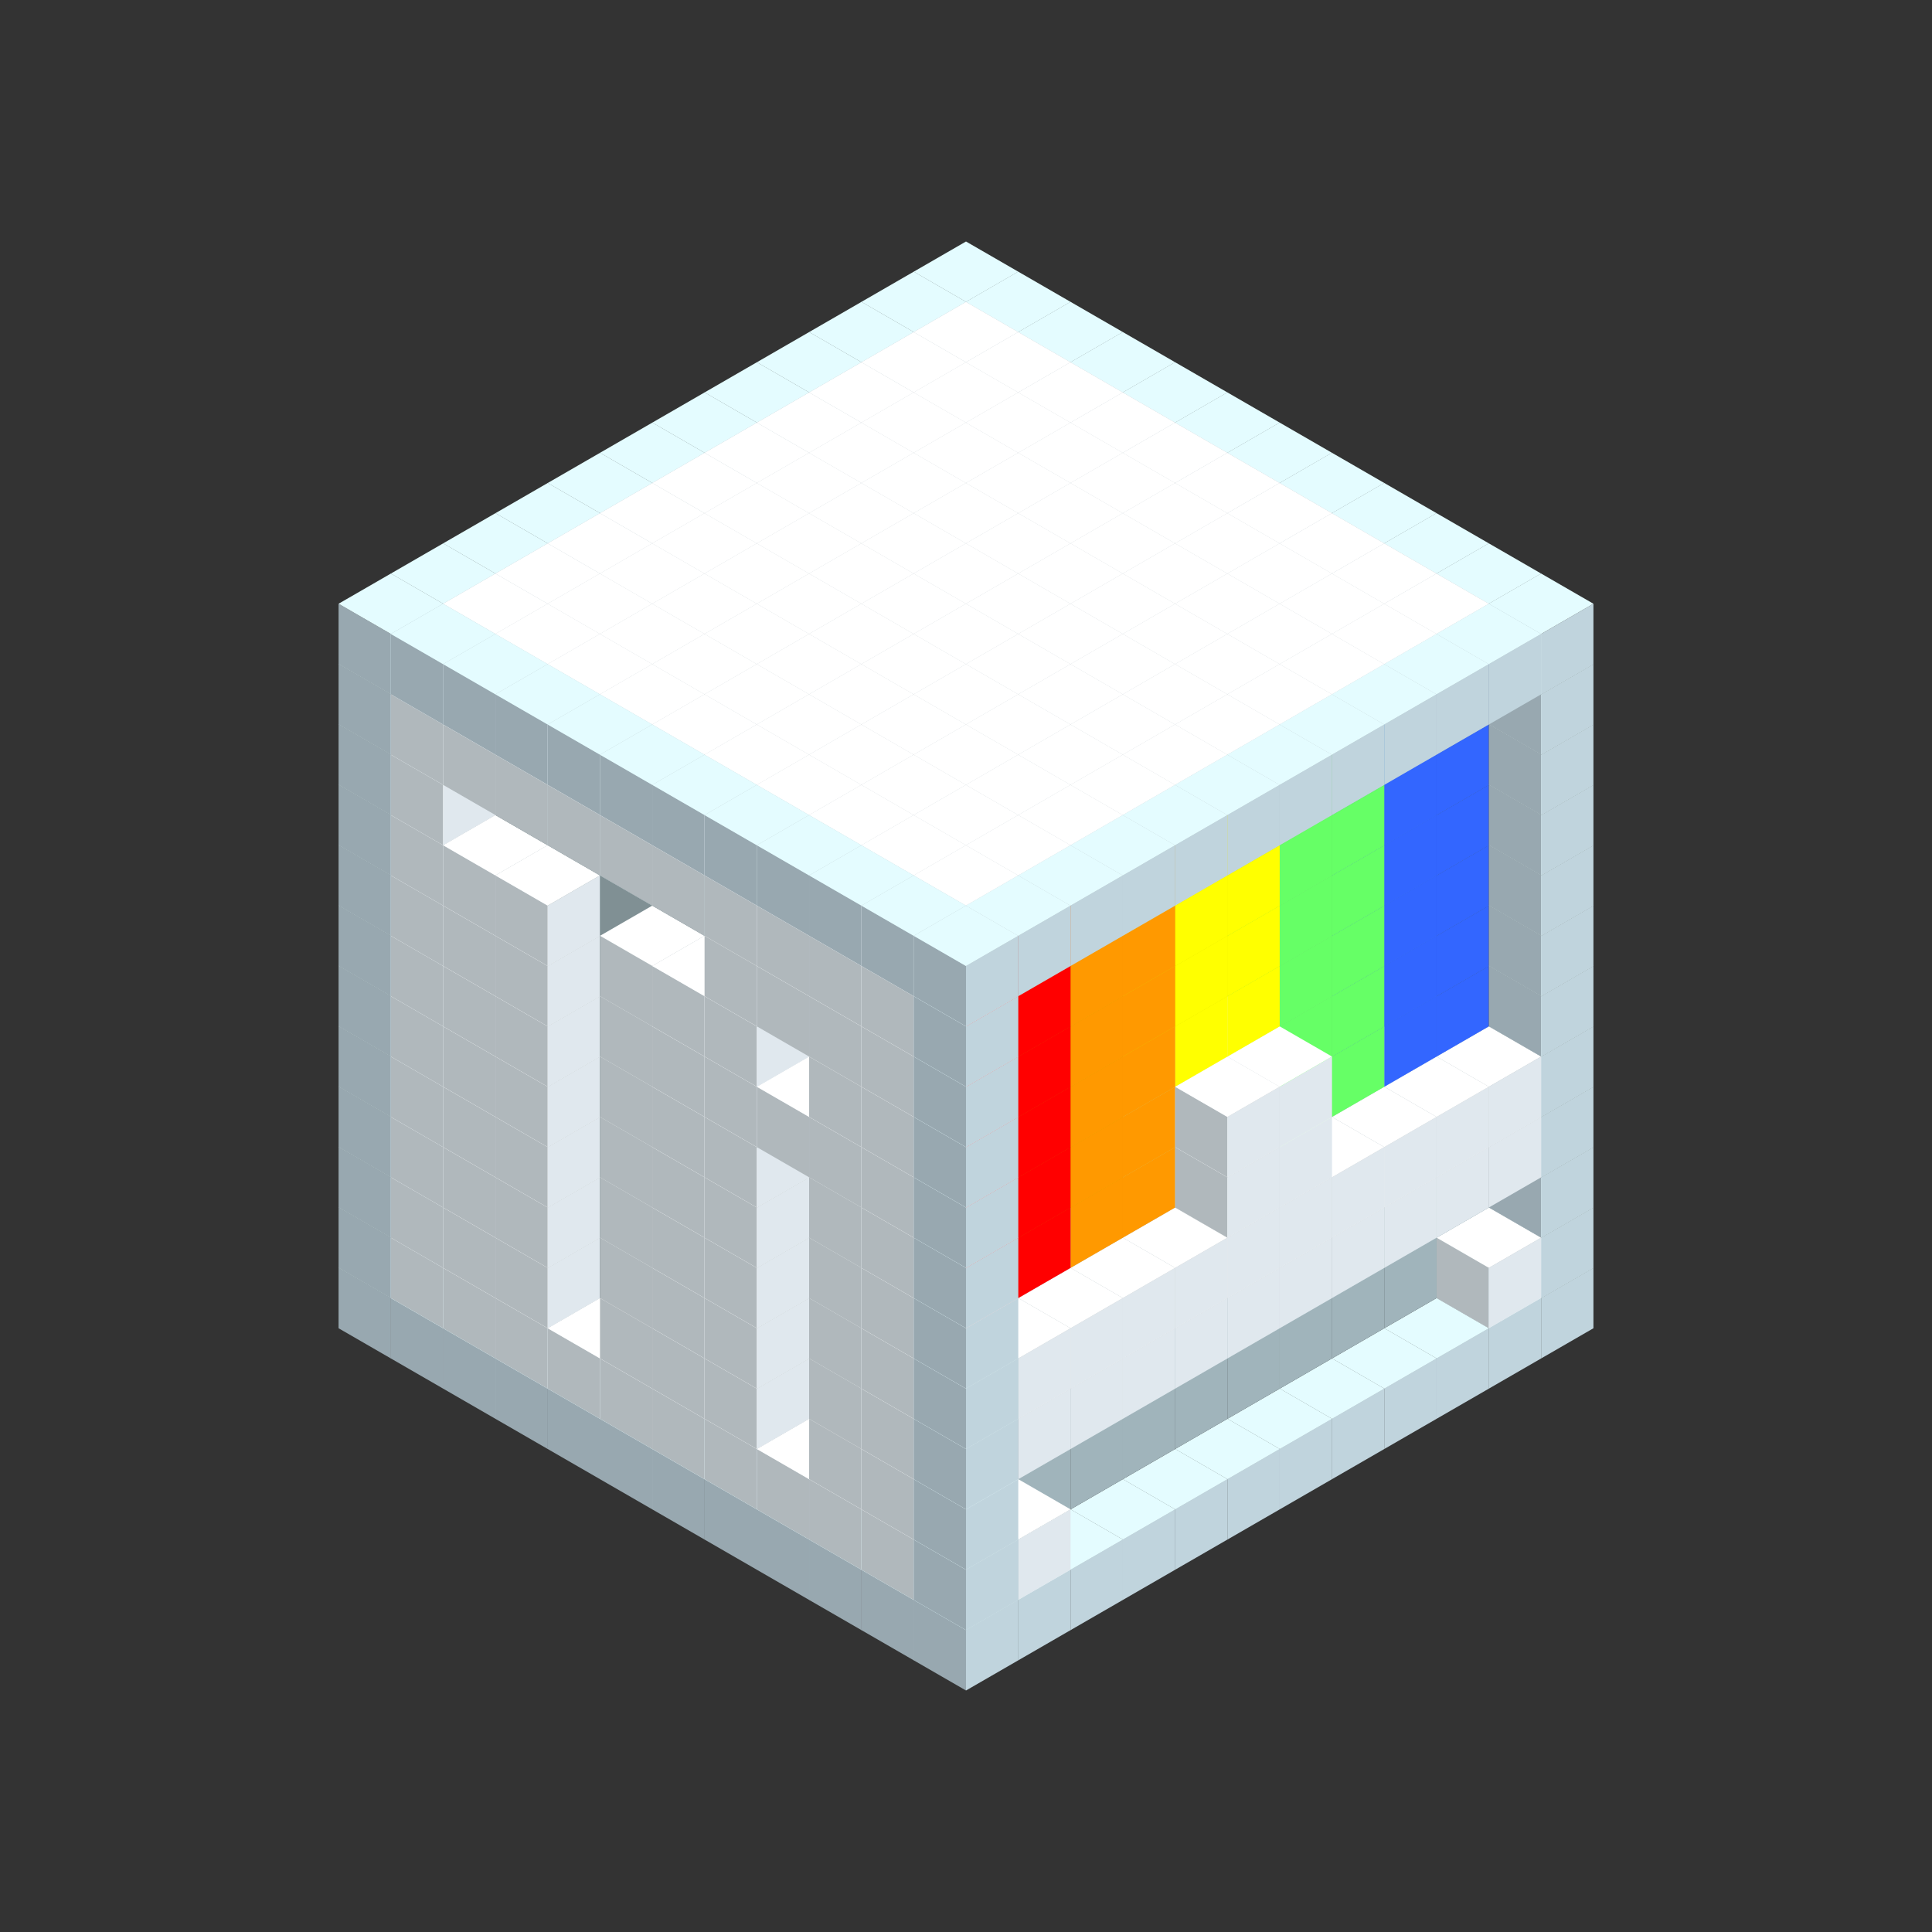 
<svg width='600' height='600' viewBox='4436371 5550000 3200000 3200000' xmlns='http://www.w3.org/2000/svg' xmlns:xlink='http://www.w3.org/1999/xlink'>
<rect x="4436371" y="5550000" width="3200000" height="3200000" fill="#333333" stroke="none"/>
<use xlink:href='#v-0x00000019-4' transform='translate(983738,3600000)'/>
<use xlink:href='#v-0x00000019-4' transform='translate(1070341,3650000)'/>
<use xlink:href='#v-0x00000019-4' transform='translate(1156944,3700000)'/>
<use xlink:href='#v-0x00000019-4' transform='translate(1243547,3750000)'/>
<use xlink:href='#v-0x00000019-4' transform='translate(1330150,3800000)'/>
<use xlink:href='#v-0x00000019-4' transform='translate(1416753,3850000)'/>
<use xlink:href='#v-0x00000019-4' transform='translate(1503356,3900000)'/>
<use xlink:href='#v-0x00000019-4' transform='translate(1589959,3950000)'/>
<use xlink:href='#v-0x00000019-4' transform='translate(1676562,4000000)'/>
<use xlink:href='#v-0x00000019-4' transform='translate(1763165,4050000)'/>
<use xlink:href='#v-0x00000019-4' transform='translate(1849768,4100000)'/>
<use xlink:href='#v-0x00000019-4' transform='translate(2889004,3600000)'/>
<use xlink:href='#v-0x00000019-4' transform='translate(2802401,3650000)'/>
<use xlink:href='#v-0x00000019-4' transform='translate(2715798,3700000)'/>
<use xlink:href='#v-0x00000019-4' transform='translate(2629195,3750000)'/>
<use xlink:href='#v-0x00000019-4' transform='translate(2542592,3800000)'/>
<use xlink:href='#v-0x00000019-4' transform='translate(2455989,3850000)'/>
<use xlink:href='#v-0x00000019-4' transform='translate(2369386,3900000)'/>
<use xlink:href='#v-0x00000019-4' transform='translate(2282783,3950000)'/>
<use xlink:href='#v-0x00000019-4' transform='translate(2196180,4000000)'/>
<use xlink:href='#v-0x00000019-4' transform='translate(2109577,4050000)'/>
<use xlink:href='#v-0x00000019-4' transform='translate(2022974,4100000)'/>
<use xlink:href='#v-0x00000019-4' transform='translate(1936371,4150000)'/>
<use xlink:href='#v-0x00000019-4' transform='translate(983738,3500000)'/>
<use xlink:href='#v-0x00000019-1' transform='translate(1070341,3550000)'/>
<use xlink:href='#v-0x00000019-1' transform='translate(1156944,3600000)'/>
<use xlink:href='#v-0x00000019-1' transform='translate(1243547,3650000)'/>
<use xlink:href='#v-0x00000019-1' transform='translate(1330150,3700000)'/>
<use xlink:href='#v-0x00000019-1' transform='translate(1416753,3750000)'/>
<use xlink:href='#v-0x00000019-1' transform='translate(1503356,3800000)'/>
<use xlink:href='#v-0x00000019-1' transform='translate(1589959,3850000)'/>
<use xlink:href='#v-0x00000019-1' transform='translate(1676562,3900000)'/>
<use xlink:href='#v-0x00000019-1' transform='translate(1763165,3950000)'/>
<use xlink:href='#v-0x00000019-2' transform='translate(2715798,3500000)'/>
<use xlink:href='#v-0x00000019-2' transform='translate(2629195,3550000)'/>
<use xlink:href='#v-0x00000019-2' transform='translate(2542592,3600000)'/>
<use xlink:href='#v-0x00000019-2' transform='translate(2455989,3650000)'/>
<use xlink:href='#v-0x00000019-2' transform='translate(2369386,3700000)'/>
<use xlink:href='#v-0x00000019-2' transform='translate(2282783,3750000)'/>
<use xlink:href='#v-0x00000019-2' transform='translate(2196180,3800000)'/>
<use xlink:href='#v-0x00000019-2' transform='translate(2109577,3850000)'/>
<use xlink:href='#v-0x00000019-2' transform='translate(2022974,3900000)'/>
<use xlink:href='#v-0x00000019-2' transform='translate(1936371,3950000)'/>
<use xlink:href='#v-0x00000019-1' transform='translate(1849768,4000000)'/>
<use xlink:href='#v-0x00000019-4' transform='translate(2889004,3500000)'/>
<use xlink:href='#v-0x00000019-1' transform='translate(2802401,3550000)'/>
<use xlink:href='#v-0x00000019-1' transform='translate(2022974,4000000)'/>
<use xlink:href='#v-0x00000019-4' transform='translate(1936371,4050000)'/>
<use xlink:href='#v-0x00000019-4' transform='translate(983738,3400000)'/>
<use xlink:href='#v-0x00000019-1' transform='translate(1070341,3450000)'/>
<use xlink:href='#v-0x00000019-2' transform='translate(1243547,3450000)'/>
<use xlink:href='#v-0x00000019-1' transform='translate(1156944,3500000)'/>
<use xlink:href='#v-0x00000019-2' transform='translate(1330150,3500000)'/>
<use xlink:href='#v-0x00000019-1' transform='translate(1243547,3550000)'/>
<use xlink:href='#v-0x00000019-2' transform='translate(1416753,3550000)'/>
<use xlink:href='#v-0x00000019-2' transform='translate(1503356,3600000)'/>
<use xlink:href='#v-0x00000019-1' transform='translate(1416753,3650000)'/>
<use xlink:href='#v-0x00000019-2' transform='translate(1589959,3650000)'/>
<use xlink:href='#v-0x00000019-1' transform='translate(1503356,3700000)'/>
<use xlink:href='#v-0x00000019-2' transform='translate(1676562,3700000)'/>
<use xlink:href='#v-0x00000019-1' transform='translate(1589959,3750000)'/>
<use xlink:href='#v-0x00000019-2' transform='translate(1763165,3750000)'/>
<use xlink:href='#v-0x00000019-2' transform='translate(1849768,3800000)'/>
<use xlink:href='#v-0x00000019-1' transform='translate(1763165,3850000)'/>
<use xlink:href='#v-0x00000019-2' transform='translate(2715798,3400000)'/>
<use xlink:href='#v-0x00000019-2' transform='translate(2629195,3450000)'/>
<use xlink:href='#v-0x00000019-2' transform='translate(2542592,3500000)'/>
<use xlink:href='#v-0x00000019-2' transform='translate(2455989,3550000)'/>
<use xlink:href='#v-0x00000019-2' transform='translate(2369386,3600000)'/>
<use xlink:href='#v-0x00000019-2' transform='translate(2282783,3650000)'/>
<use xlink:href='#v-0x00000019-2' transform='translate(2196180,3700000)'/>
<use xlink:href='#v-0x00000019-2' transform='translate(2109577,3750000)'/>
<use xlink:href='#v-0x00000019-2' transform='translate(2022974,3800000)'/>
<use xlink:href='#v-0x00000019-2' transform='translate(1936371,3850000)'/>
<use xlink:href='#v-0x00000019-1' transform='translate(1849768,3900000)'/>
<use xlink:href='#v-0x00000019-4' transform='translate(2889004,3400000)'/>
<use xlink:href='#v-0x00000019-4' transform='translate(1936371,3950000)'/>
<use xlink:href='#v-0x00000019-4' transform='translate(983738,3300000)'/>
<use xlink:href='#v-0x00000019-1' transform='translate(1070341,3350000)'/>
<use xlink:href='#v-0x00000019-2' transform='translate(1243547,3350000)'/>
<use xlink:href='#v-0x00000019-1' transform='translate(1156944,3400000)'/>
<use xlink:href='#v-0x00000019-2' transform='translate(1330150,3400000)'/>
<use xlink:href='#v-0x00000019-1' transform='translate(1243547,3450000)'/>
<use xlink:href='#v-0x00000019-2' transform='translate(1416753,3450000)'/>
<use xlink:href='#v-0x00000019-2' transform='translate(1503356,3500000)'/>
<use xlink:href='#v-0x00000019-1' transform='translate(1416753,3550000)'/>
<use xlink:href='#v-0x00000019-2' transform='translate(1589959,3550000)'/>
<use xlink:href='#v-0x00000019-1' transform='translate(1503356,3600000)'/>
<use xlink:href='#v-0x00000019-2' transform='translate(1676562,3600000)'/>
<use xlink:href='#v-0x00000019-1' transform='translate(1589959,3650000)'/>
<use xlink:href='#v-0x00000019-2' transform='translate(1763165,3650000)'/>
<use xlink:href='#v-0x00000019-2' transform='translate(1849768,3700000)'/>
<use xlink:href='#v-0x00000019-1' transform='translate(1763165,3750000)'/>
<use xlink:href='#v-0x00000019-2' transform='translate(2715798,3300000)'/>
<use xlink:href='#v-0x00000019-2' transform='translate(2629195,3350000)'/>
<use xlink:href='#v-0x00000019-2' transform='translate(2542592,3400000)'/>
<use xlink:href='#v-0x00000019-2' transform='translate(2455989,3450000)'/>
<use xlink:href='#v-0x00000019-2' transform='translate(2369386,3500000)'/>
<use xlink:href='#v-0x00000019-2' transform='translate(2282783,3550000)'/>
<use xlink:href='#v-0x00000019-2' transform='translate(2196180,3600000)'/>
<use xlink:href='#v-0x00000019-2' transform='translate(2109577,3650000)'/>
<use xlink:href='#v-0x00000019-2' transform='translate(2022974,3700000)'/>
<use xlink:href='#v-0x00000019-2' transform='translate(1936371,3750000)'/>
<use xlink:href='#v-0x00000019-1' transform='translate(1849768,3800000)'/>
<use xlink:href='#v-0x00000019-4' transform='translate(2889004,3300000)'/>
<use xlink:href='#v-0x00000019-1' transform='translate(2802401,3350000)'/>
<use xlink:href='#v-0x00000019-1' transform='translate(2715798,3400000)'/>
<use xlink:href='#v-0x00000019-1' transform='translate(2629195,3450000)'/>
<use xlink:href='#v-0x00000019-1' transform='translate(2542592,3500000)'/>
<use xlink:href='#v-0x00000019-1' transform='translate(2455989,3550000)'/>
<use xlink:href='#v-0x00000019-1' transform='translate(2369386,3600000)'/>
<use xlink:href='#v-0x00000019-1' transform='translate(2282783,3650000)'/>
<use xlink:href='#v-0x00000019-1' transform='translate(2196180,3700000)'/>
<use xlink:href='#v-0x00000019-1' transform='translate(2109577,3750000)'/>
<use xlink:href='#v-0x00000019-1' transform='translate(2022974,3800000)'/>
<use xlink:href='#v-0x00000019-4' transform='translate(1936371,3850000)'/>
<use xlink:href='#v-0x00000019-4' transform='translate(983738,3200000)'/>
<use xlink:href='#v-0x00000019-1' transform='translate(1070341,3250000)'/>
<use xlink:href='#v-0x00000019-2' transform='translate(1243547,3250000)'/>
<use xlink:href='#v-0x00000019-1' transform='translate(1156944,3300000)'/>
<use xlink:href='#v-0x00000019-2' transform='translate(1330150,3300000)'/>
<use xlink:href='#v-0x00000019-1' transform='translate(1243547,3350000)'/>
<use xlink:href='#v-0x00000019-2' transform='translate(1416753,3350000)'/>
<use xlink:href='#v-0x00000019-2' transform='translate(1503356,3400000)'/>
<use xlink:href='#v-0x00000019-1' transform='translate(1416753,3450000)'/>
<use xlink:href='#v-0x00000019-2' transform='translate(1589959,3450000)'/>
<use xlink:href='#v-0x00000019-1' transform='translate(1503356,3500000)'/>
<use xlink:href='#v-0x00000019-2' transform='translate(1676562,3500000)'/>
<use xlink:href='#v-0x00000019-1' transform='translate(1589959,3550000)'/>
<use xlink:href='#v-0x00000019-2' transform='translate(1763165,3550000)'/>
<use xlink:href='#v-0x00000019-2' transform='translate(1849768,3600000)'/>
<use xlink:href='#v-0x00000019-1' transform='translate(1763165,3650000)'/>
<use xlink:href='#v-0x00000019-2' transform='translate(2715798,3200000)'/>
<use xlink:href='#v-0x00000019-2' transform='translate(2629195,3250000)'/>
<use xlink:href='#v-0x00000019-2' transform='translate(2542592,3300000)'/>
<use xlink:href='#v-0x00000019-2' transform='translate(2455989,3350000)'/>
<use xlink:href='#v-0x00000019-2' transform='translate(2369386,3400000)'/>
<use xlink:href='#v-0x00000019-2' transform='translate(2282783,3450000)'/>
<use xlink:href='#v-0x00000019-2' transform='translate(2196180,3500000)'/>
<use xlink:href='#v-0x00000019-2' transform='translate(2109577,3550000)'/>
<use xlink:href='#v-0x00000019-2' transform='translate(2022974,3600000)'/>
<use xlink:href='#v-0x00000019-2' transform='translate(1936371,3650000)'/>
<use xlink:href='#v-0x00000019-1' transform='translate(1849768,3700000)'/>
<use xlink:href='#v-0x00000019-4' transform='translate(2889004,3200000)'/>
<use xlink:href='#v-0x00000019-1' transform='translate(2802401,3250000)'/>
<use xlink:href='#v-0x00000019-1' transform='translate(2715798,3300000)'/>
<use xlink:href='#v-0x00000019-1' transform='translate(2629195,3350000)'/>
<use xlink:href='#v-0x00000019-1' transform='translate(2542592,3400000)'/>
<use xlink:href='#v-0x00000019-1' transform='translate(2455989,3450000)'/>
<use xlink:href='#v-0x00000019-1' transform='translate(2369386,3500000)'/>
<use xlink:href='#v-0x00000019-1' transform='translate(2282783,3550000)'/>
<use xlink:href='#v-0x00000019-1' transform='translate(2196180,3600000)'/>
<use xlink:href='#v-0x00000019-1' transform='translate(2109577,3650000)'/>
<use xlink:href='#v-0x00000019-1' transform='translate(2022974,3700000)'/>
<use xlink:href='#v-0x00000019-4' transform='translate(1936371,3750000)'/>
<use xlink:href='#v-0x00000019-4' transform='translate(983738,3100000)'/>
<use xlink:href='#v-0x00000019-1' transform='translate(1070341,3150000)'/>
<use xlink:href='#v-0x00000019-2' transform='translate(1243547,3150000)'/>
<use xlink:href='#v-0x00000019-1' transform='translate(1156944,3200000)'/>
<use xlink:href='#v-0x00000019-2' transform='translate(1330150,3200000)'/>
<use xlink:href='#v-0x00000019-1' transform='translate(1243547,3250000)'/>
<use xlink:href='#v-0x00000019-2' transform='translate(1416753,3250000)'/>
<use xlink:href='#v-0x00000019-2' transform='translate(1503356,3300000)'/>
<use xlink:href='#v-0x00000019-1' transform='translate(1416753,3350000)'/>
<use xlink:href='#v-0x00000019-2' transform='translate(1589959,3350000)'/>
<use xlink:href='#v-0x00000019-1' transform='translate(1503356,3400000)'/>
<use xlink:href='#v-0x00000019-2' transform='translate(1676562,3400000)'/>
<use xlink:href='#v-0x00000019-1' transform='translate(1589959,3450000)'/>
<use xlink:href='#v-0x00000019-2' transform='translate(1763165,3450000)'/>
<use xlink:href='#v-0x00000019-2' transform='translate(1849768,3500000)'/>
<use xlink:href='#v-0x00000019-1' transform='translate(1763165,3550000)'/>
<use xlink:href='#v-0x00000019-9' transform='translate(2715798,3100000)'/>
<use xlink:href='#v-0x00000019-9' transform='translate(2629195,3150000)'/>
<use xlink:href='#v-0x00000019-8' transform='translate(2542592,3200000)'/>
<use xlink:href='#v-0x00000019-8' transform='translate(2455989,3250000)'/>
<use xlink:href='#v-0x00000019-1' transform='translate(2369386,3300000)'/>
<use xlink:href='#v-0x00000019-1' transform='translate(2282783,3350000)'/>
<use xlink:href='#v-0x00000019-6' transform='translate(2196180,3400000)'/>
<use xlink:href='#v-0x00000019-6' transform='translate(2109577,3450000)'/>
<use xlink:href='#v-0x00000019-5' transform='translate(2022974,3500000)'/>
<use xlink:href='#v-0x00000019-5' transform='translate(1936371,3550000)'/>
<use xlink:href='#v-0x00000019-1' transform='translate(1849768,3600000)'/>
<use xlink:href='#v-0x00000019-4' transform='translate(2889004,3100000)'/>
<use xlink:href='#v-0x00000019-1' transform='translate(2455989,3350000)'/>
<use xlink:href='#v-0x00000019-1' transform='translate(2369386,3400000)'/>
<use xlink:href='#v-0x00000019-4' transform='translate(1936371,3650000)'/>
<use xlink:href='#v-0x00000019-4' transform='translate(983738,3000000)'/>
<use xlink:href='#v-0x00000019-1' transform='translate(1070341,3050000)'/>
<use xlink:href='#v-0x00000019-2' transform='translate(1243547,3050000)'/>
<use xlink:href='#v-0x00000019-1' transform='translate(1156944,3100000)'/>
<use xlink:href='#v-0x00000019-2' transform='translate(1330150,3100000)'/>
<use xlink:href='#v-0x00000019-1' transform='translate(1243547,3150000)'/>
<use xlink:href='#v-0x00000019-2' transform='translate(1416753,3150000)'/>
<use xlink:href='#v-0x00000019-2' transform='translate(1503356,3200000)'/>
<use xlink:href='#v-0x00000019-1' transform='translate(1416753,3250000)'/>
<use xlink:href='#v-0x00000019-2' transform='translate(1589959,3250000)'/>
<use xlink:href='#v-0x00000019-1' transform='translate(1503356,3300000)'/>
<use xlink:href='#v-0x00000019-2' transform='translate(1676562,3300000)'/>
<use xlink:href='#v-0x00000019-1' transform='translate(1589959,3350000)'/>
<use xlink:href='#v-0x00000019-2' transform='translate(1763165,3350000)'/>
<use xlink:href='#v-0x00000019-2' transform='translate(1849768,3400000)'/>
<use xlink:href='#v-0x00000019-1' transform='translate(1763165,3450000)'/>
<use xlink:href='#v-0x00000019-9' transform='translate(2715798,3000000)'/>
<use xlink:href='#v-0x00000019-9' transform='translate(2629195,3050000)'/>
<use xlink:href='#v-0x00000019-8' transform='translate(2542592,3100000)'/>
<use xlink:href='#v-0x00000019-8' transform='translate(2455989,3150000)'/>
<use xlink:href='#v-0x00000019-1' transform='translate(2369386,3200000)'/>
<use xlink:href='#v-0x00000019-1' transform='translate(2282783,3250000)'/>
<use xlink:href='#v-0x00000019-6' transform='translate(2196180,3300000)'/>
<use xlink:href='#v-0x00000019-6' transform='translate(2109577,3350000)'/>
<use xlink:href='#v-0x00000019-5' transform='translate(2022974,3400000)'/>
<use xlink:href='#v-0x00000019-5' transform='translate(1936371,3450000)'/>
<use xlink:href='#v-0x00000019-1' transform='translate(1849768,3500000)'/>
<use xlink:href='#v-0x00000019-4' transform='translate(2889004,3000000)'/>
<use xlink:href='#v-0x00000019-1' transform='translate(2455989,3250000)'/>
<use xlink:href='#v-0x00000019-1' transform='translate(2369386,3300000)'/>
<use xlink:href='#v-0x00000019-4' transform='translate(1936371,3550000)'/>
<use xlink:href='#v-0x00000019-4' transform='translate(983738,2900000)'/>
<use xlink:href='#v-0x00000019-1' transform='translate(1070341,2950000)'/>
<use xlink:href='#v-0x00000019-2' transform='translate(1243547,2950000)'/>
<use xlink:href='#v-0x00000019-1' transform='translate(1156944,3000000)'/>
<use xlink:href='#v-0x00000019-2' transform='translate(1330150,3000000)'/>
<use xlink:href='#v-0x00000019-1' transform='translate(1243547,3050000)'/>
<use xlink:href='#v-0x00000019-2' transform='translate(1416753,3050000)'/>
<use xlink:href='#v-0x00000019-2' transform='translate(1503356,3100000)'/>
<use xlink:href='#v-0x00000019-1' transform='translate(1416753,3150000)'/>
<use xlink:href='#v-0x00000019-2' transform='translate(1589959,3150000)'/>
<use xlink:href='#v-0x00000019-1' transform='translate(1503356,3200000)'/>
<use xlink:href='#v-0x00000019-2' transform='translate(1676562,3200000)'/>
<use xlink:href='#v-0x00000019-1' transform='translate(1589959,3250000)'/>
<use xlink:href='#v-0x00000019-2' transform='translate(1763165,3250000)'/>
<use xlink:href='#v-0x00000019-1' transform='translate(1676562,3300000)'/>
<use xlink:href='#v-0x00000019-2' transform='translate(1849768,3300000)'/>
<use xlink:href='#v-0x00000019-1' transform='translate(1763165,3350000)'/>
<use xlink:href='#v-0x00000019-9' transform='translate(2715798,2900000)'/>
<use xlink:href='#v-0x00000019-9' transform='translate(2629195,2950000)'/>
<use xlink:href='#v-0x00000019-8' transform='translate(2542592,3000000)'/>
<use xlink:href='#v-0x00000019-8' transform='translate(2455989,3050000)'/>
<use xlink:href='#v-0x00000019-7' transform='translate(2369386,3100000)'/>
<use xlink:href='#v-0x00000019-7' transform='translate(2282783,3150000)'/>
<use xlink:href='#v-0x00000019-6' transform='translate(2196180,3200000)'/>
<use xlink:href='#v-0x00000019-6' transform='translate(2109577,3250000)'/>
<use xlink:href='#v-0x00000019-5' transform='translate(2022974,3300000)'/>
<use xlink:href='#v-0x00000019-5' transform='translate(1936371,3350000)'/>
<use xlink:href='#v-0x00000019-1' transform='translate(1849768,3400000)'/>
<use xlink:href='#v-0x00000019-4' transform='translate(2889004,2900000)'/>
<use xlink:href='#v-0x00000019-4' transform='translate(1936371,3450000)'/>
<use xlink:href='#v-0x00000019-4' transform='translate(983738,2800000)'/>
<use xlink:href='#v-0x00000019-1' transform='translate(1070341,2850000)'/>
<use xlink:href='#v-0x00000019-2' transform='translate(1243547,2850000)'/>
<use xlink:href='#v-0x00000019-1' transform='translate(1156944,2900000)'/>
<use xlink:href='#v-0x00000019-2' transform='translate(1330150,2900000)'/>
<use xlink:href='#v-0x00000019-1' transform='translate(1243547,2950000)'/>
<use xlink:href='#v-0x00000019-2' transform='translate(1416753,2950000)'/>
<use xlink:href='#v-0x00000019-2' transform='translate(1503356,3000000)'/>
<use xlink:href='#v-0x00000019-1' transform='translate(1416753,3050000)'/>
<use xlink:href='#v-0x00000019-2' transform='translate(1589959,3050000)'/>
<use xlink:href='#v-0x00000019-1' transform='translate(1503356,3100000)'/>
<use xlink:href='#v-0x00000019-2' transform='translate(1676562,3100000)'/>
<use xlink:href='#v-0x00000019-1' transform='translate(1589959,3150000)'/>
<use xlink:href='#v-0x00000019-2' transform='translate(1763165,3150000)'/>
<use xlink:href='#v-0x00000019-2' transform='translate(1849768,3200000)'/>
<use xlink:href='#v-0x00000019-1' transform='translate(1763165,3250000)'/>
<use xlink:href='#v-0x00000019-9' transform='translate(2715798,2800000)'/>
<use xlink:href='#v-0x00000019-9' transform='translate(2629195,2850000)'/>
<use xlink:href='#v-0x00000019-8' transform='translate(2542592,2900000)'/>
<use xlink:href='#v-0x00000019-8' transform='translate(2455989,2950000)'/>
<use xlink:href='#v-0x00000019-7' transform='translate(2369386,3000000)'/>
<use xlink:href='#v-0x00000019-7' transform='translate(2282783,3050000)'/>
<use xlink:href='#v-0x00000019-6' transform='translate(2196180,3100000)'/>
<use xlink:href='#v-0x00000019-6' transform='translate(2109577,3150000)'/>
<use xlink:href='#v-0x00000019-5' transform='translate(2022974,3200000)'/>
<use xlink:href='#v-0x00000019-5' transform='translate(1936371,3250000)'/>
<use xlink:href='#v-0x00000019-1' transform='translate(1849768,3300000)'/>
<use xlink:href='#v-0x00000019-4' transform='translate(2889004,2800000)'/>
<use xlink:href='#v-0x00000019-4' transform='translate(1936371,3350000)'/>
<use xlink:href='#v-0x00000019-4' transform='translate(983738,2700000)'/>
<use xlink:href='#v-0x00000019-1' transform='translate(1070341,2750000)'/>
<use xlink:href='#v-0x00000019-2' transform='translate(1243547,2750000)'/>
<use xlink:href='#v-0x00000019-2' transform='translate(1330150,2800000)'/>
<use xlink:href='#v-0x00000019-2' transform='translate(1416753,2850000)'/>
<use xlink:href='#v-0x00000019-2' transform='translate(1503356,2900000)'/>
<use xlink:href='#v-0x00000019-2' transform='translate(1589959,2950000)'/>
<use xlink:href='#v-0x00000019-2' transform='translate(1676562,3000000)'/>
<use xlink:href='#v-0x00000019-1' transform='translate(1589959,3050000)'/>
<use xlink:href='#v-0x00000019-2' transform='translate(1763165,3050000)'/>
<use xlink:href='#v-0x00000019-1' transform='translate(1676562,3100000)'/>
<use xlink:href='#v-0x00000019-2' transform='translate(1849768,3100000)'/>
<use xlink:href='#v-0x00000019-1' transform='translate(1763165,3150000)'/>
<use xlink:href='#v-0x00000019-9' transform='translate(2715798,2700000)'/>
<use xlink:href='#v-0x00000019-9' transform='translate(2629195,2750000)'/>
<use xlink:href='#v-0x00000019-8' transform='translate(2542592,2800000)'/>
<use xlink:href='#v-0x00000019-8' transform='translate(2455989,2850000)'/>
<use xlink:href='#v-0x00000019-7' transform='translate(2369386,2900000)'/>
<use xlink:href='#v-0x00000019-7' transform='translate(2282783,2950000)'/>
<use xlink:href='#v-0x00000019-6' transform='translate(2196180,3000000)'/>
<use xlink:href='#v-0x00000019-6' transform='translate(2109577,3050000)'/>
<use xlink:href='#v-0x00000019-5' transform='translate(2022974,3100000)'/>
<use xlink:href='#v-0x00000019-5' transform='translate(1936371,3150000)'/>
<use xlink:href='#v-0x00000019-1' transform='translate(1849768,3200000)'/>
<use xlink:href='#v-0x00000019-4' transform='translate(2889004,2700000)'/>
<use xlink:href='#v-0x00000019-4' transform='translate(1936371,3250000)'/>
<use xlink:href='#v-0x00000019-4' transform='translate(983738,2600000)'/>
<use xlink:href='#v-0x00000019-1' transform='translate(1070341,2650000)'/>
<use xlink:href='#v-0x00000019-1' transform='translate(1156944,2700000)'/>
<use xlink:href='#v-0x00000019-1' transform='translate(1243547,2750000)'/>
<use xlink:href='#v-0x00000019-1' transform='translate(1330150,2800000)'/>
<use xlink:href='#v-0x00000019-1' transform='translate(1416753,2850000)'/>
<use xlink:href='#v-0x00000019-1' transform='translate(1503356,2900000)'/>
<use xlink:href='#v-0x00000019-1' transform='translate(1589959,2950000)'/>
<use xlink:href='#v-0x00000019-1' transform='translate(1676562,3000000)'/>
<use xlink:href='#v-0x00000019-1' transform='translate(1763165,3050000)'/>
<use xlink:href='#v-0x00000019-9' transform='translate(2715798,2600000)'/>
<use xlink:href='#v-0x00000019-9' transform='translate(2629195,2650000)'/>
<use xlink:href='#v-0x00000019-8' transform='translate(2542592,2700000)'/>
<use xlink:href='#v-0x00000019-8' transform='translate(2455989,2750000)'/>
<use xlink:href='#v-0x00000019-7' transform='translate(2369386,2800000)'/>
<use xlink:href='#v-0x00000019-7' transform='translate(2282783,2850000)'/>
<use xlink:href='#v-0x00000019-6' transform='translate(2196180,2900000)'/>
<use xlink:href='#v-0x00000019-6' transform='translate(2109577,2950000)'/>
<use xlink:href='#v-0x00000019-5' transform='translate(2022974,3000000)'/>
<use xlink:href='#v-0x00000019-5' transform='translate(1936371,3050000)'/>
<use xlink:href='#v-0x00000019-1' transform='translate(1849768,3100000)'/>
<use xlink:href='#v-0x00000019-4' transform='translate(2889004,2600000)'/>
<use xlink:href='#v-0x00000019-4' transform='translate(1936371,3150000)'/>
<use xlink:href='#v-0x00000019-4' transform='translate(1936371,1950000)'/>
<use xlink:href='#v-0x00000019-4' transform='translate(1849768,2000000)'/>
<use xlink:href='#v-0x00000019-4' transform='translate(1763165,2050000)'/>
<use xlink:href='#v-0x00000019-4' transform='translate(1676562,2100000)'/>
<use xlink:href='#v-0x00000019-4' transform='translate(1589959,2150000)'/>
<use xlink:href='#v-0x00000019-4' transform='translate(1503356,2200000)'/>
<use xlink:href='#v-0x00000019-4' transform='translate(1416753,2250000)'/>
<use xlink:href='#v-0x00000019-4' transform='translate(1330150,2300000)'/>
<use xlink:href='#v-0x00000019-4' transform='translate(1243547,2350000)'/>
<use xlink:href='#v-0x00000019-4' transform='translate(1156944,2400000)'/>
<use xlink:href='#v-0x00000019-4' transform='translate(1070341,2450000)'/>
<use xlink:href='#v-0x00000019-4' transform='translate(983738,2500000)'/>
<use xlink:href='#v-0x00000019-4' transform='translate(2022974,2000000)'/>
<use xlink:href='#v-0x00000019-1' transform='translate(1936371,2050000)'/>
<use xlink:href='#v-0x00000019-1' transform='translate(1849768,2100000)'/>
<use xlink:href='#v-0x00000019-1' transform='translate(1763165,2150000)'/>
<use xlink:href='#v-0x00000019-1' transform='translate(1676562,2200000)'/>
<use xlink:href='#v-0x00000019-1' transform='translate(1589959,2250000)'/>
<use xlink:href='#v-0x00000019-1' transform='translate(1503356,2300000)'/>
<use xlink:href='#v-0x00000019-1' transform='translate(1416753,2350000)'/>
<use xlink:href='#v-0x00000019-1' transform='translate(1330150,2400000)'/>
<use xlink:href='#v-0x00000019-1' transform='translate(1243547,2450000)'/>
<use xlink:href='#v-0x00000019-1' transform='translate(1156944,2500000)'/>
<use xlink:href='#v-0x00000019-4' transform='translate(1070341,2550000)'/>
<use xlink:href='#v-0x00000019-4' transform='translate(2109577,2050000)'/>
<use xlink:href='#v-0x00000019-1' transform='translate(2022974,2100000)'/>
<use xlink:href='#v-0x00000019-1' transform='translate(1936371,2150000)'/>
<use xlink:href='#v-0x00000019-1' transform='translate(1849768,2200000)'/>
<use xlink:href='#v-0x00000019-1' transform='translate(1763165,2250000)'/>
<use xlink:href='#v-0x00000019-1' transform='translate(1676562,2300000)'/>
<use xlink:href='#v-0x00000019-1' transform='translate(1589959,2350000)'/>
<use xlink:href='#v-0x00000019-1' transform='translate(1503356,2400000)'/>
<use xlink:href='#v-0x00000019-1' transform='translate(1416753,2450000)'/>
<use xlink:href='#v-0x00000019-1' transform='translate(1330150,2500000)'/>
<use xlink:href='#v-0x00000019-1' transform='translate(1243547,2550000)'/>
<use xlink:href='#v-0x00000019-4' transform='translate(1156944,2600000)'/>
<use xlink:href='#v-0x00000019-4' transform='translate(2196180,2100000)'/>
<use xlink:href='#v-0x00000019-1' transform='translate(2109577,2150000)'/>
<use xlink:href='#v-0x00000019-1' transform='translate(2022974,2200000)'/>
<use xlink:href='#v-0x00000019-1' transform='translate(1936371,2250000)'/>
<use xlink:href='#v-0x00000019-1' transform='translate(1849768,2300000)'/>
<use xlink:href='#v-0x00000019-1' transform='translate(1763165,2350000)'/>
<use xlink:href='#v-0x00000019-1' transform='translate(1676562,2400000)'/>
<use xlink:href='#v-0x00000019-1' transform='translate(1589959,2450000)'/>
<use xlink:href='#v-0x00000019-1' transform='translate(1503356,2500000)'/>
<use xlink:href='#v-0x00000019-1' transform='translate(1416753,2550000)'/>
<use xlink:href='#v-0x00000019-1' transform='translate(1330150,2600000)'/>
<use xlink:href='#v-0x00000019-4' transform='translate(1243547,2650000)'/>
<use xlink:href='#v-0x00000019-4' transform='translate(2282783,2150000)'/>
<use xlink:href='#v-0x00000019-1' transform='translate(2196180,2200000)'/>
<use xlink:href='#v-0x00000019-1' transform='translate(2109577,2250000)'/>
<use xlink:href='#v-0x00000019-1' transform='translate(2022974,2300000)'/>
<use xlink:href='#v-0x00000019-1' transform='translate(1936371,2350000)'/>
<use xlink:href='#v-0x00000019-1' transform='translate(1849768,2400000)'/>
<use xlink:href='#v-0x00000019-1' transform='translate(1763165,2450000)'/>
<use xlink:href='#v-0x00000019-1' transform='translate(1676562,2500000)'/>
<use xlink:href='#v-0x00000019-1' transform='translate(1589959,2550000)'/>
<use xlink:href='#v-0x00000019-1' transform='translate(1503356,2600000)'/>
<use xlink:href='#v-0x00000019-1' transform='translate(1416753,2650000)'/>
<use xlink:href='#v-0x00000019-4' transform='translate(1330150,2700000)'/>
<use xlink:href='#v-0x00000019-4' transform='translate(2369386,2200000)'/>
<use xlink:href='#v-0x00000019-1' transform='translate(2282783,2250000)'/>
<use xlink:href='#v-0x00000019-1' transform='translate(2196180,2300000)'/>
<use xlink:href='#v-0x00000019-1' transform='translate(2109577,2350000)'/>
<use xlink:href='#v-0x00000019-1' transform='translate(2022974,2400000)'/>
<use xlink:href='#v-0x00000019-1' transform='translate(1936371,2450000)'/>
<use xlink:href='#v-0x00000019-1' transform='translate(1849768,2500000)'/>
<use xlink:href='#v-0x00000019-1' transform='translate(1763165,2550000)'/>
<use xlink:href='#v-0x00000019-1' transform='translate(1676562,2600000)'/>
<use xlink:href='#v-0x00000019-1' transform='translate(1589959,2650000)'/>
<use xlink:href='#v-0x00000019-1' transform='translate(1503356,2700000)'/>
<use xlink:href='#v-0x00000019-4' transform='translate(1416753,2750000)'/>
<use xlink:href='#v-0x00000019-4' transform='translate(2455989,2250000)'/>
<use xlink:href='#v-0x00000019-1' transform='translate(2369386,2300000)'/>
<use xlink:href='#v-0x00000019-1' transform='translate(2282783,2350000)'/>
<use xlink:href='#v-0x00000019-1' transform='translate(2196180,2400000)'/>
<use xlink:href='#v-0x00000019-1' transform='translate(2109577,2450000)'/>
<use xlink:href='#v-0x00000019-1' transform='translate(2022974,2500000)'/>
<use xlink:href='#v-0x00000019-1' transform='translate(1936371,2550000)'/>
<use xlink:href='#v-0x00000019-1' transform='translate(1849768,2600000)'/>
<use xlink:href='#v-0x00000019-1' transform='translate(1763165,2650000)'/>
<use xlink:href='#v-0x00000019-1' transform='translate(1676562,2700000)'/>
<use xlink:href='#v-0x00000019-1' transform='translate(1589959,2750000)'/>
<use xlink:href='#v-0x00000019-4' transform='translate(1503356,2800000)'/>
<use xlink:href='#v-0x00000019-4' transform='translate(2542592,2300000)'/>
<use xlink:href='#v-0x00000019-1' transform='translate(2455989,2350000)'/>
<use xlink:href='#v-0x00000019-1' transform='translate(2369386,2400000)'/>
<use xlink:href='#v-0x00000019-1' transform='translate(2282783,2450000)'/>
<use xlink:href='#v-0x00000019-1' transform='translate(2196180,2500000)'/>
<use xlink:href='#v-0x00000019-1' transform='translate(2109577,2550000)'/>
<use xlink:href='#v-0x00000019-1' transform='translate(2022974,2600000)'/>
<use xlink:href='#v-0x00000019-1' transform='translate(1936371,2650000)'/>
<use xlink:href='#v-0x00000019-1' transform='translate(1849768,2700000)'/>
<use xlink:href='#v-0x00000019-1' transform='translate(1763165,2750000)'/>
<use xlink:href='#v-0x00000019-1' transform='translate(1676562,2800000)'/>
<use xlink:href='#v-0x00000019-4' transform='translate(1589959,2850000)'/>
<use xlink:href='#v-0x00000019-4' transform='translate(2629195,2350000)'/>
<use xlink:href='#v-0x00000019-1' transform='translate(2542592,2400000)'/>
<use xlink:href='#v-0x00000019-1' transform='translate(2455989,2450000)'/>
<use xlink:href='#v-0x00000019-1' transform='translate(2369386,2500000)'/>
<use xlink:href='#v-0x00000019-1' transform='translate(2282783,2550000)'/>
<use xlink:href='#v-0x00000019-1' transform='translate(2196180,2600000)'/>
<use xlink:href='#v-0x00000019-1' transform='translate(2109577,2650000)'/>
<use xlink:href='#v-0x00000019-1' transform='translate(2022974,2700000)'/>
<use xlink:href='#v-0x00000019-1' transform='translate(1936371,2750000)'/>
<use xlink:href='#v-0x00000019-1' transform='translate(1849768,2800000)'/>
<use xlink:href='#v-0x00000019-1' transform='translate(1763165,2850000)'/>
<use xlink:href='#v-0x00000019-4' transform='translate(1676562,2900000)'/>
<use xlink:href='#v-0x00000019-4' transform='translate(2715798,2400000)'/>
<use xlink:href='#v-0x00000019-1' transform='translate(2629195,2450000)'/>
<use xlink:href='#v-0x00000019-1' transform='translate(2542592,2500000)'/>
<use xlink:href='#v-0x00000019-1' transform='translate(2455989,2550000)'/>
<use xlink:href='#v-0x00000019-1' transform='translate(2369386,2600000)'/>
<use xlink:href='#v-0x00000019-1' transform='translate(2282783,2650000)'/>
<use xlink:href='#v-0x00000019-1' transform='translate(2196180,2700000)'/>
<use xlink:href='#v-0x00000019-1' transform='translate(2109577,2750000)'/>
<use xlink:href='#v-0x00000019-1' transform='translate(2022974,2800000)'/>
<use xlink:href='#v-0x00000019-1' transform='translate(1936371,2850000)'/>
<use xlink:href='#v-0x00000019-1' transform='translate(1849768,2900000)'/>
<use xlink:href='#v-0x00000019-4' transform='translate(1763165,2950000)'/>
<use xlink:href='#v-0x00000019-4' transform='translate(2802401,2450000)'/>
<use xlink:href='#v-0x00000019-1' transform='translate(2715798,2500000)'/>
<use xlink:href='#v-0x00000019-1' transform='translate(2629195,2550000)'/>
<use xlink:href='#v-0x00000019-1' transform='translate(2542592,2600000)'/>
<use xlink:href='#v-0x00000019-1' transform='translate(2455989,2650000)'/>
<use xlink:href='#v-0x00000019-1' transform='translate(2369386,2700000)'/>
<use xlink:href='#v-0x00000019-1' transform='translate(2282783,2750000)'/>
<use xlink:href='#v-0x00000019-1' transform='translate(2196180,2800000)'/>
<use xlink:href='#v-0x00000019-1' transform='translate(2109577,2850000)'/>
<use xlink:href='#v-0x00000019-1' transform='translate(2022974,2900000)'/>
<use xlink:href='#v-0x00000019-1' transform='translate(1936371,2950000)'/>
<use xlink:href='#v-0x00000019-4' transform='translate(1849768,3000000)'/>
<use xlink:href='#v-0x00000019-4' transform='translate(2889004,2500000)'/>
<use xlink:href='#v-0x00000019-4' transform='translate(2802401,2550000)'/>
<use xlink:href='#v-0x00000019-4' transform='translate(2715798,2600000)'/>
<use xlink:href='#v-0x00000019-4' transform='translate(2629195,2650000)'/>
<use xlink:href='#v-0x00000019-4' transform='translate(2542592,2700000)'/>
<use xlink:href='#v-0x00000019-4' transform='translate(2455989,2750000)'/>
<use xlink:href='#v-0x00000019-4' transform='translate(2369386,2800000)'/>
<use xlink:href='#v-0x00000019-4' transform='translate(2282783,2850000)'/>
<use xlink:href='#v-0x00000019-4' transform='translate(2196180,2900000)'/>
<use xlink:href='#v-0x00000019-4' transform='translate(2109577,2950000)'/>
<use xlink:href='#v-0x00000019-4' transform='translate(2022974,3000000)'/>
<use xlink:href='#v-0x00000019-4' transform='translate(1936371,3050000)'/>
<defs>
<g id='v-0x00000019-1'>
<polygon points='4100000,4100000 4100000,4200000 4013397,4150000 4013397,4050000' fill='#b0b8bc'/>
<polygon points='4100000,4100000 4100000,4200000 4186602,4150000 4186602,4050000' fill='#e0e8ee'/>
<polygon points='4100000,4100000 4013397,4050000 4100000,4000000 4186602,4050000' fill='#ffffff'/>
</g>
<g id='v-0x00000019-2'>
<polygon points='4100000,4100000 4100000,4200000 4013397,4150000 4013397,4050000' fill='#809094'/>
<polygon points='4100000,4100000 4100000,4200000 4186602,4150000 4186602,4050000' fill='#a0b4bb'/>
<polygon points='4100000,4100000 4013397,4050000 4100000,4000000 4186602,4050000' fill='#c0d8de'/>
</g>
<g id='v-0x00000019-3'>
<polygon points='4100000,4100000 4100000,4200000 4013397,4150000 4013397,4050000' fill='#0098cc'/>
<polygon points='4100000,4100000 4100000,4200000 4186602,4150000 4186602,4050000' fill='#00c0ff'/>
<polygon points='4100000,4100000 4013397,4050000 4100000,4000000 4186602,4050000' fill='#00e4ff'/>
</g>
<g id='v-0x00000019-4'>
<polygon points='4100000,4100000 4100000,4200000 4013397,4150000 4013397,4050000' fill='#98a8b0'/>
<polygon points='4100000,4100000 4100000,4200000 4186602,4150000 4186602,4050000' fill='#c0d4dd'/>
<polygon points='4100000,4100000 4013397,4050000 4100000,4000000 4186602,4050000' fill='#e4fcff'/>
</g>
<g id='v-0x00000019-5'>
<polygon points='4100000,4100000 4100000,4200000 4013397,4150000 4013397,4050000' fill='#cc0000'/>
<polygon points='4100000,4100000 4100000,4200000 4186602,4150000 4186602,4050000' fill='#ff0000'/>
<polygon points='4100000,4100000 4013397,4050000 4100000,4000000 4186602,4050000' fill='#ff0000'/>
</g>
<g id='v-0x00000019-6'>
<polygon points='4100000,4100000 4100000,4200000 4013397,4150000 4013397,4050000' fill='#cc7800'/>
<polygon points='4100000,4100000 4100000,4200000 4186602,4150000 4186602,4050000' fill='#ff9900'/>
<polygon points='4100000,4100000 4013397,4050000 4100000,4000000 4186602,4050000' fill='#ffb400'/>
</g>
<g id='v-0x00000019-7'>
<polygon points='4100000,4100000 4100000,4200000 4013397,4150000 4013397,4050000' fill='#cccc00'/>
<polygon points='4100000,4100000 4100000,4200000 4186602,4150000 4186602,4050000' fill='#ffff00'/>
<polygon points='4100000,4100000 4013397,4050000 4100000,4000000 4186602,4050000' fill='#ffff00'/>
</g>
<g id='v-0x00000019-8'>
<polygon points='4100000,4100000 4100000,4200000 4013397,4150000 4013397,4050000' fill='#50cc50'/>
<polygon points='4100000,4100000 4100000,4200000 4186602,4150000 4186602,4050000' fill='#66ff66'/>
<polygon points='4100000,4100000 4013397,4050000 4100000,4000000 4186602,4050000' fill='#78ff78'/>
</g>
<g id='v-0x00000019-9'>
<polygon points='4100000,4100000 4100000,4200000 4013397,4150000 4013397,4050000' fill='#2850cc'/>
<polygon points='4100000,4100000 4100000,4200000 4186602,4150000 4186602,4050000' fill='#3366ff'/>
<polygon points='4100000,4100000 4013397,4050000 4100000,4000000 4186602,4050000' fill='#3c78ff'/>
</g>
</defs>
</svg>
